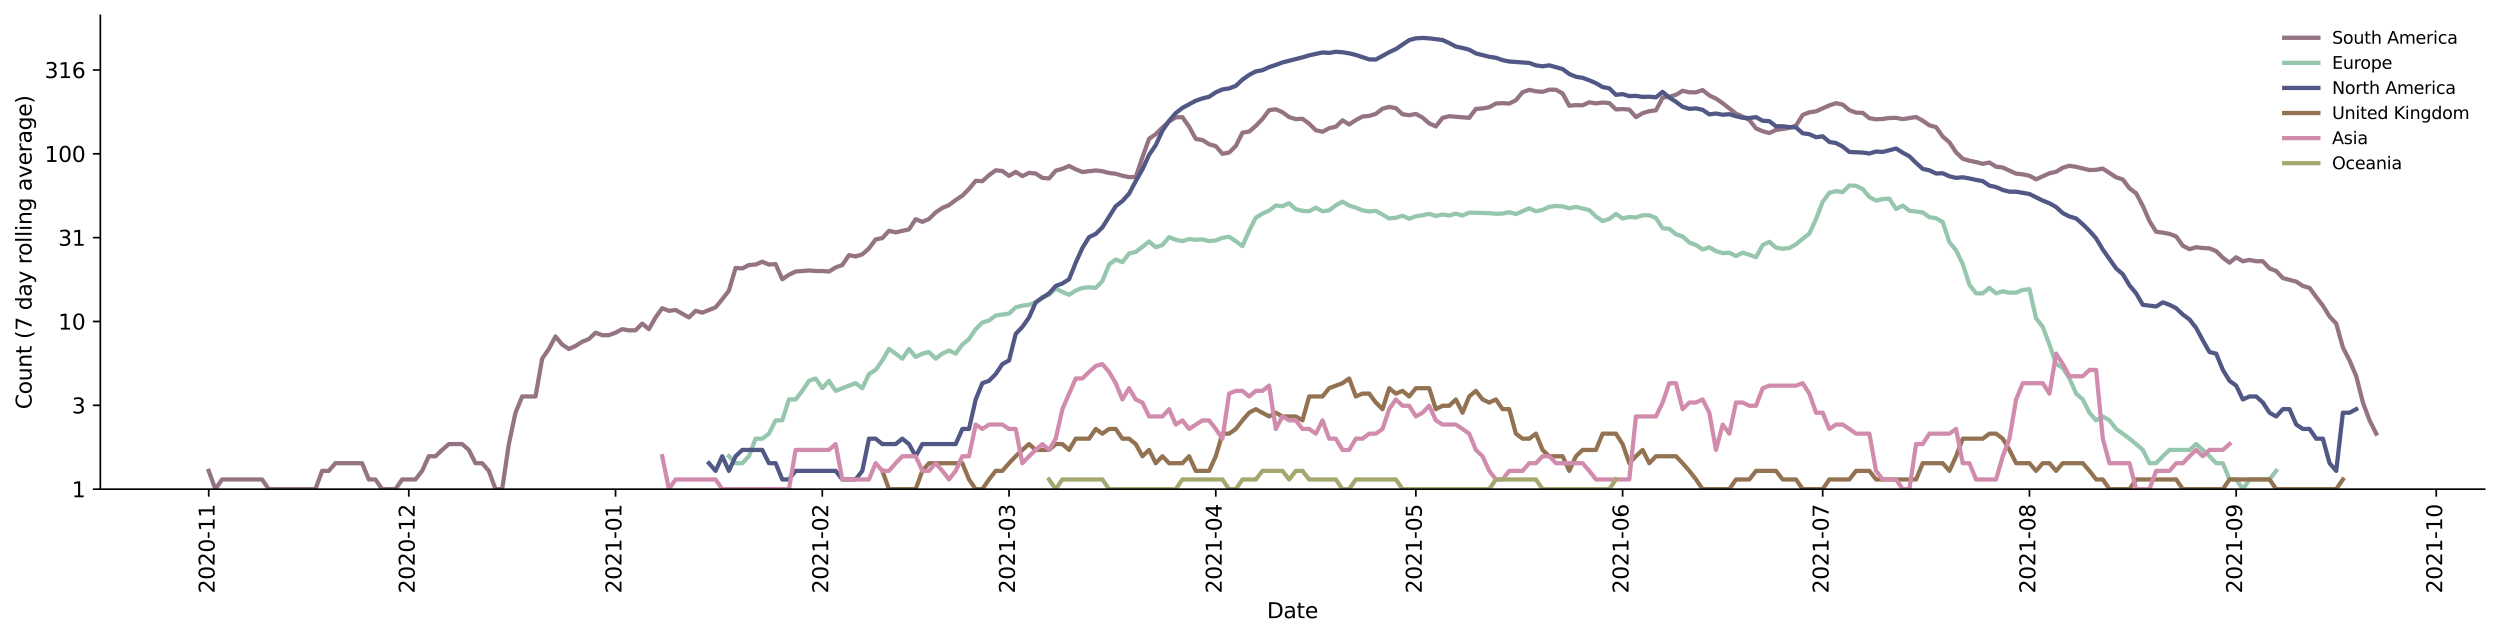 <?xml version="1.0" encoding="utf-8" standalone="no"?>
<!DOCTYPE svg PUBLIC "-//W3C//DTD SVG 1.1//EN"
  "http://www.w3.org/Graphics/SVG/1.1/DTD/svg11.dtd">
<svg height="298.621pt" version="1.1" viewBox="0 0 1170.166 298.621" width="1170.166pt" xmlns="http://www.w3.org/2000/svg" xmlns:xlink="http://www.w3.org/1999/xlink">
 <defs>
  <style type="text/css">*{stroke-linecap:butt;stroke-linejoin:round;}</style>
 </defs>
 <g id="figure_1">
  <g id="patch_1">
   <path d="M 0 298.621 
L 1170.166 298.621 
L 1170.166 0 
L 0 0 
z
" style="fill:#ffffff;"/>
  </g>
  <g id="axes_1">
   <g id="patch_2">
    <path d="M 46.966 228.96 
L 1162.966 228.96 
L 1162.966 7.2 
L 46.966 7.2 
z
" style="fill:#ffffff;"/>
   </g>
   <g id="matplotlib.axis_1">
    <g id="xtick_1">
     <g id="line2d_1">
      <defs>
       <path d="M 0 0 
L 0 3.5 
" id="maa74be3e06" style="stroke:#000000;stroke-width:0.8;"/>
      </defs>
      <g>
       <use style="stroke:#000000;stroke-width:0.8;" x="97.693" xlink:href="#maa74be3e06" y="228.96"/>
      </g>
     </g>
     <g id="text_1">
      <!-- 2020-11 -->
      <g transform="translate(100.452 277.743)rotate(-90)scale(0.1 -0.1)">
       <defs>
        <path d="M 1228 531 
L 3431 531 
L 3431 0 
L 469 0 
L 469 531 
Q 828 903 1448 1529 
Q 2069 2156 2228 2338 
Q 2531 2678 2651 2914 
Q 2772 3150 2772 3378 
Q 2772 3750 2511 3984 
Q 2250 4219 1831 4219 
Q 1534 4219 1204 4116 
Q 875 4013 500 3803 
L 500 4441 
Q 881 4594 1212 4672 
Q 1544 4750 1819 4750 
Q 2544 4750 2975 4387 
Q 3406 4025 3406 3419 
Q 3406 3131 3298 2873 
Q 3191 2616 2906 2266 
Q 2828 2175 2409 1742 
Q 1991 1309 1228 531 
z
" id="DejaVuSans-32" transform="scale(0.016)"/>
        <path d="M 2034 4250 
Q 1547 4250 1301 3770 
Q 1056 3291 1056 2328 
Q 1056 1369 1301 889 
Q 1547 409 2034 409 
Q 2525 409 2770 889 
Q 3016 1369 3016 2328 
Q 3016 3291 2770 3770 
Q 2525 4250 2034 4250 
z
M 2034 4750 
Q 2819 4750 3233 4129 
Q 3647 3509 3647 2328 
Q 3647 1150 3233 529 
Q 2819 -91 2034 -91 
Q 1250 -91 836 529 
Q 422 1150 422 2328 
Q 422 3509 836 4129 
Q 1250 4750 2034 4750 
z
" id="DejaVuSans-30" transform="scale(0.016)"/>
        <path d="M 313 2009 
L 1997 2009 
L 1997 1497 
L 313 1497 
L 313 2009 
z
" id="DejaVuSans-2d" transform="scale(0.016)"/>
        <path d="M 794 531 
L 1825 531 
L 1825 4091 
L 703 3866 
L 703 4441 
L 1819 4666 
L 2450 4666 
L 2450 531 
L 3481 531 
L 3481 0 
L 794 0 
L 794 531 
z
" id="DejaVuSans-31" transform="scale(0.016)"/>
       </defs>
       <use xlink:href="#DejaVuSans-32"/>
       <use x="63.623" xlink:href="#DejaVuSans-30"/>
       <use x="127.246" xlink:href="#DejaVuSans-32"/>
       <use x="190.869" xlink:href="#DejaVuSans-30"/>
       <use x="254.492" xlink:href="#DejaVuSans-2d"/>
       <use x="290.576" xlink:href="#DejaVuSans-31"/>
       <use x="354.199" xlink:href="#DejaVuSans-31"/>
      </g>
     </g>
    </g>
    <g id="xtick_2">
     <g id="line2d_2">
      <g>
       <use style="stroke:#000000;stroke-width:0.8;" x="191.343" xlink:href="#maa74be3e06" y="228.96"/>
      </g>
     </g>
     <g id="text_2">
      <!-- 2020-12 -->
      <g transform="translate(194.103 277.743)rotate(-90)scale(0.1 -0.1)">
       <use xlink:href="#DejaVuSans-32"/>
       <use x="63.623" xlink:href="#DejaVuSans-30"/>
       <use x="127.246" xlink:href="#DejaVuSans-32"/>
       <use x="190.869" xlink:href="#DejaVuSans-30"/>
       <use x="254.492" xlink:href="#DejaVuSans-2d"/>
       <use x="290.576" xlink:href="#DejaVuSans-31"/>
       <use x="354.199" xlink:href="#DejaVuSans-32"/>
      </g>
     </g>
    </g>
    <g id="xtick_3">
     <g id="line2d_3">
      <g>
       <use style="stroke:#000000;stroke-width:0.8;" x="288.115" xlink:href="#maa74be3e06" y="228.96"/>
      </g>
     </g>
     <g id="text_3">
      <!-- 2021-01 -->
      <g transform="translate(290.875 277.743)rotate(-90)scale(0.1 -0.1)">
       <use xlink:href="#DejaVuSans-32"/>
       <use x="63.623" xlink:href="#DejaVuSans-30"/>
       <use x="127.246" xlink:href="#DejaVuSans-32"/>
       <use x="190.869" xlink:href="#DejaVuSans-31"/>
       <use x="254.492" xlink:href="#DejaVuSans-2d"/>
       <use x="290.576" xlink:href="#DejaVuSans-30"/>
       <use x="354.199" xlink:href="#DejaVuSans-31"/>
      </g>
     </g>
    </g>
    <g id="xtick_4">
     <g id="line2d_4">
      <g>
       <use style="stroke:#000000;stroke-width:0.8;" x="384.887" xlink:href="#maa74be3e06" y="228.96"/>
      </g>
     </g>
     <g id="text_4">
      <!-- 2021-02 -->
      <g transform="translate(387.647 277.743)rotate(-90)scale(0.1 -0.1)">
       <use xlink:href="#DejaVuSans-32"/>
       <use x="63.623" xlink:href="#DejaVuSans-30"/>
       <use x="127.246" xlink:href="#DejaVuSans-32"/>
       <use x="190.869" xlink:href="#DejaVuSans-31"/>
       <use x="254.492" xlink:href="#DejaVuSans-2d"/>
       <use x="290.576" xlink:href="#DejaVuSans-30"/>
       <use x="354.199" xlink:href="#DejaVuSans-32"/>
      </g>
     </g>
    </g>
    <g id="xtick_5">
     <g id="line2d_5">
      <g>
       <use style="stroke:#000000;stroke-width:0.8;" x="472.294" xlink:href="#maa74be3e06" y="228.96"/>
      </g>
     </g>
     <g id="text_5">
      <!-- 2021-03 -->
      <g transform="translate(475.054 277.743)rotate(-90)scale(0.1 -0.1)">
       <defs>
        <path d="M 2597 2516 
Q 3050 2419 3304 2112 
Q 3559 1806 3559 1356 
Q 3559 666 3084 287 
Q 2609 -91 1734 -91 
Q 1441 -91 1130 -33 
Q 819 25 488 141 
L 488 750 
Q 750 597 1062 519 
Q 1375 441 1716 441 
Q 2309 441 2620 675 
Q 2931 909 2931 1356 
Q 2931 1769 2642 2001 
Q 2353 2234 1838 2234 
L 1294 2234 
L 1294 2753 
L 1863 2753 
Q 2328 2753 2575 2939 
Q 2822 3125 2822 3475 
Q 2822 3834 2567 4026 
Q 2313 4219 1838 4219 
Q 1578 4219 1281 4162 
Q 984 4106 628 3988 
L 628 4550 
Q 988 4650 1302 4700 
Q 1616 4750 1894 4750 
Q 2613 4750 3031 4423 
Q 3450 4097 3450 3541 
Q 3450 3153 3228 2886 
Q 3006 2619 2597 2516 
z
" id="DejaVuSans-33" transform="scale(0.016)"/>
       </defs>
       <use xlink:href="#DejaVuSans-32"/>
       <use x="63.623" xlink:href="#DejaVuSans-30"/>
       <use x="127.246" xlink:href="#DejaVuSans-32"/>
       <use x="190.869" xlink:href="#DejaVuSans-31"/>
       <use x="254.492" xlink:href="#DejaVuSans-2d"/>
       <use x="290.576" xlink:href="#DejaVuSans-30"/>
       <use x="354.199" xlink:href="#DejaVuSans-33"/>
      </g>
     </g>
    </g>
    <g id="xtick_6">
     <g id="line2d_6">
      <g>
       <use style="stroke:#000000;stroke-width:0.8;" x="569.066" xlink:href="#maa74be3e06" y="228.96"/>
      </g>
     </g>
     <g id="text_6">
      <!-- 2021-04 -->
      <g transform="translate(571.826 277.743)rotate(-90)scale(0.1 -0.1)">
       <defs>
        <path d="M 2419 4116 
L 825 1625 
L 2419 1625 
L 2419 4116 
z
M 2253 4666 
L 3047 4666 
L 3047 1625 
L 3713 1625 
L 3713 1100 
L 3047 1100 
L 3047 0 
L 2419 0 
L 2419 1100 
L 313 1100 
L 313 1709 
L 2253 4666 
z
" id="DejaVuSans-34" transform="scale(0.016)"/>
       </defs>
       <use xlink:href="#DejaVuSans-32"/>
       <use x="63.623" xlink:href="#DejaVuSans-30"/>
       <use x="127.246" xlink:href="#DejaVuSans-32"/>
       <use x="190.869" xlink:href="#DejaVuSans-31"/>
       <use x="254.492" xlink:href="#DejaVuSans-2d"/>
       <use x="290.576" xlink:href="#DejaVuSans-30"/>
       <use x="354.199" xlink:href="#DejaVuSans-34"/>
      </g>
     </g>
    </g>
    <g id="xtick_7">
     <g id="line2d_7">
      <g>
       <use style="stroke:#000000;stroke-width:0.8;" x="662.717" xlink:href="#maa74be3e06" y="228.96"/>
      </g>
     </g>
     <g id="text_7">
      <!-- 2021-05 -->
      <g transform="translate(665.476 277.743)rotate(-90)scale(0.1 -0.1)">
       <defs>
        <path d="M 691 4666 
L 3169 4666 
L 3169 4134 
L 1269 4134 
L 1269 2991 
Q 1406 3038 1543 3061 
Q 1681 3084 1819 3084 
Q 2600 3084 3056 2656 
Q 3513 2228 3513 1497 
Q 3513 744 3044 326 
Q 2575 -91 1722 -91 
Q 1428 -91 1123 -41 
Q 819 9 494 109 
L 494 744 
Q 775 591 1075 516 
Q 1375 441 1709 441 
Q 2250 441 2565 725 
Q 2881 1009 2881 1497 
Q 2881 1984 2565 2268 
Q 2250 2553 1709 2553 
Q 1456 2553 1204 2497 
Q 953 2441 691 2322 
L 691 4666 
z
" id="DejaVuSans-35" transform="scale(0.016)"/>
       </defs>
       <use xlink:href="#DejaVuSans-32"/>
       <use x="63.623" xlink:href="#DejaVuSans-30"/>
       <use x="127.246" xlink:href="#DejaVuSans-32"/>
       <use x="190.869" xlink:href="#DejaVuSans-31"/>
       <use x="254.492" xlink:href="#DejaVuSans-2d"/>
       <use x="290.576" xlink:href="#DejaVuSans-30"/>
       <use x="354.199" xlink:href="#DejaVuSans-35"/>
      </g>
     </g>
    </g>
    <g id="xtick_8">
     <g id="line2d_8">
      <g>
       <use style="stroke:#000000;stroke-width:0.8;" x="759.489" xlink:href="#maa74be3e06" y="228.96"/>
      </g>
     </g>
     <g id="text_8">
      <!-- 2021-06 -->
      <g transform="translate(762.248 277.743)rotate(-90)scale(0.1 -0.1)">
       <defs>
        <path d="M 2113 2584 
Q 1688 2584 1439 2293 
Q 1191 2003 1191 1497 
Q 1191 994 1439 701 
Q 1688 409 2113 409 
Q 2538 409 2786 701 
Q 3034 994 3034 1497 
Q 3034 2003 2786 2293 
Q 2538 2584 2113 2584 
z
M 3366 4563 
L 3366 3988 
Q 3128 4100 2886 4159 
Q 2644 4219 2406 4219 
Q 1781 4219 1451 3797 
Q 1122 3375 1075 2522 
Q 1259 2794 1537 2939 
Q 1816 3084 2150 3084 
Q 2853 3084 3261 2657 
Q 3669 2231 3669 1497 
Q 3669 778 3244 343 
Q 2819 -91 2113 -91 
Q 1303 -91 875 529 
Q 447 1150 447 2328 
Q 447 3434 972 4092 
Q 1497 4750 2381 4750 
Q 2619 4750 2861 4703 
Q 3103 4656 3366 4563 
z
" id="DejaVuSans-36" transform="scale(0.016)"/>
       </defs>
       <use xlink:href="#DejaVuSans-32"/>
       <use x="63.623" xlink:href="#DejaVuSans-30"/>
       <use x="127.246" xlink:href="#DejaVuSans-32"/>
       <use x="190.869" xlink:href="#DejaVuSans-31"/>
       <use x="254.492" xlink:href="#DejaVuSans-2d"/>
       <use x="290.576" xlink:href="#DejaVuSans-30"/>
       <use x="354.199" xlink:href="#DejaVuSans-36"/>
      </g>
     </g>
    </g>
    <g id="xtick_9">
     <g id="line2d_9">
      <g>
       <use style="stroke:#000000;stroke-width:0.8;" x="853.139" xlink:href="#maa74be3e06" y="228.96"/>
      </g>
     </g>
     <g id="text_9">
      <!-- 2021-07 -->
      <g transform="translate(855.898 277.743)rotate(-90)scale(0.1 -0.1)">
       <defs>
        <path d="M 525 4666 
L 3525 4666 
L 3525 4397 
L 1831 0 
L 1172 0 
L 2766 4134 
L 525 4134 
L 525 4666 
z
" id="DejaVuSans-37" transform="scale(0.016)"/>
       </defs>
       <use xlink:href="#DejaVuSans-32"/>
       <use x="63.623" xlink:href="#DejaVuSans-30"/>
       <use x="127.246" xlink:href="#DejaVuSans-32"/>
       <use x="190.869" xlink:href="#DejaVuSans-31"/>
       <use x="254.492" xlink:href="#DejaVuSans-2d"/>
       <use x="290.576" xlink:href="#DejaVuSans-30"/>
       <use x="354.199" xlink:href="#DejaVuSans-37"/>
      </g>
     </g>
    </g>
    <g id="xtick_10">
     <g id="line2d_10">
      <g>
       <use style="stroke:#000000;stroke-width:0.8;" x="949.911" xlink:href="#maa74be3e06" y="228.96"/>
      </g>
     </g>
     <g id="text_10">
      <!-- 2021-08 -->
      <g transform="translate(952.67 277.743)rotate(-90)scale(0.1 -0.1)">
       <defs>
        <path d="M 2034 2216 
Q 1584 2216 1326 1975 
Q 1069 1734 1069 1313 
Q 1069 891 1326 650 
Q 1584 409 2034 409 
Q 2484 409 2743 651 
Q 3003 894 3003 1313 
Q 3003 1734 2745 1975 
Q 2488 2216 2034 2216 
z
M 1403 2484 
Q 997 2584 770 2862 
Q 544 3141 544 3541 
Q 544 4100 942 4425 
Q 1341 4750 2034 4750 
Q 2731 4750 3128 4425 
Q 3525 4100 3525 3541 
Q 3525 3141 3298 2862 
Q 3072 2584 2669 2484 
Q 3125 2378 3379 2068 
Q 3634 1759 3634 1313 
Q 3634 634 3220 271 
Q 2806 -91 2034 -91 
Q 1263 -91 848 271 
Q 434 634 434 1313 
Q 434 1759 690 2068 
Q 947 2378 1403 2484 
z
M 1172 3481 
Q 1172 3119 1398 2916 
Q 1625 2713 2034 2713 
Q 2441 2713 2670 2916 
Q 2900 3119 2900 3481 
Q 2900 3844 2670 4047 
Q 2441 4250 2034 4250 
Q 1625 4250 1398 4047 
Q 1172 3844 1172 3481 
z
" id="DejaVuSans-38" transform="scale(0.016)"/>
       </defs>
       <use xlink:href="#DejaVuSans-32"/>
       <use x="63.623" xlink:href="#DejaVuSans-30"/>
       <use x="127.246" xlink:href="#DejaVuSans-32"/>
       <use x="190.869" xlink:href="#DejaVuSans-31"/>
       <use x="254.492" xlink:href="#DejaVuSans-2d"/>
       <use x="290.576" xlink:href="#DejaVuSans-30"/>
       <use x="354.199" xlink:href="#DejaVuSans-38"/>
      </g>
     </g>
    </g>
    <g id="xtick_11">
     <g id="line2d_11">
      <g>
       <use style="stroke:#000000;stroke-width:0.8;" x="1046.683" xlink:href="#maa74be3e06" y="228.96"/>
      </g>
     </g>
     <g id="text_11">
      <!-- 2021-09 -->
      <g transform="translate(1049.442 277.743)rotate(-90)scale(0.1 -0.1)">
       <defs>
        <path d="M 703 97 
L 703 672 
Q 941 559 1184 500 
Q 1428 441 1663 441 
Q 2288 441 2617 861 
Q 2947 1281 2994 2138 
Q 2813 1869 2534 1725 
Q 2256 1581 1919 1581 
Q 1219 1581 811 2004 
Q 403 2428 403 3163 
Q 403 3881 828 4315 
Q 1253 4750 1959 4750 
Q 2769 4750 3195 4129 
Q 3622 3509 3622 2328 
Q 3622 1225 3098 567 
Q 2575 -91 1691 -91 
Q 1453 -91 1209 -44 
Q 966 3 703 97 
z
M 1959 2075 
Q 2384 2075 2632 2365 
Q 2881 2656 2881 3163 
Q 2881 3666 2632 3958 
Q 2384 4250 1959 4250 
Q 1534 4250 1286 3958 
Q 1038 3666 1038 3163 
Q 1038 2656 1286 2365 
Q 1534 2075 1959 2075 
z
" id="DejaVuSans-39" transform="scale(0.016)"/>
       </defs>
       <use xlink:href="#DejaVuSans-32"/>
       <use x="63.623" xlink:href="#DejaVuSans-30"/>
       <use x="127.246" xlink:href="#DejaVuSans-32"/>
       <use x="190.869" xlink:href="#DejaVuSans-31"/>
       <use x="254.492" xlink:href="#DejaVuSans-2d"/>
       <use x="290.576" xlink:href="#DejaVuSans-30"/>
       <use x="354.199" xlink:href="#DejaVuSans-39"/>
      </g>
     </g>
    </g>
    <g id="xtick_12">
     <g id="line2d_12">
      <g>
       <use style="stroke:#000000;stroke-width:0.8;" x="1140.333" xlink:href="#maa74be3e06" y="228.96"/>
      </g>
     </g>
     <g id="text_12">
      <!-- 2021-10 -->
      <g transform="translate(1143.093 277.743)rotate(-90)scale(0.1 -0.1)">
       <use xlink:href="#DejaVuSans-32"/>
       <use x="63.623" xlink:href="#DejaVuSans-30"/>
       <use x="127.246" xlink:href="#DejaVuSans-32"/>
       <use x="190.869" xlink:href="#DejaVuSans-31"/>
       <use x="254.492" xlink:href="#DejaVuSans-2d"/>
       <use x="290.576" xlink:href="#DejaVuSans-31"/>
       <use x="354.199" xlink:href="#DejaVuSans-30"/>
      </g>
     </g>
    </g>
    <g id="text_13">
     <!-- Date -->
     <g transform="translate(593.015 289.341)scale(0.1 -0.1)">
      <defs>
       <path d="M 1259 4147 
L 1259 519 
L 2022 519 
Q 2988 519 3436 956 
Q 3884 1394 3884 2338 
Q 3884 3275 3436 3711 
Q 2988 4147 2022 4147 
L 1259 4147 
z
M 628 4666 
L 1925 4666 
Q 3281 4666 3915 4102 
Q 4550 3538 4550 2338 
Q 4550 1131 3912 565 
Q 3275 0 1925 0 
L 628 0 
L 628 4666 
z
" id="DejaVuSans-44" transform="scale(0.016)"/>
       <path d="M 2194 1759 
Q 1497 1759 1228 1600 
Q 959 1441 959 1056 
Q 959 750 1161 570 
Q 1363 391 1709 391 
Q 2188 391 2477 730 
Q 2766 1069 2766 1631 
L 2766 1759 
L 2194 1759 
z
M 3341 1997 
L 3341 0 
L 2766 0 
L 2766 531 
Q 2569 213 2275 61 
Q 1981 -91 1556 -91 
Q 1019 -91 701 211 
Q 384 513 384 1019 
Q 384 1609 779 1909 
Q 1175 2209 1959 2209 
L 2766 2209 
L 2766 2266 
Q 2766 2663 2505 2880 
Q 2244 3097 1772 3097 
Q 1472 3097 1187 3025 
Q 903 2953 641 2809 
L 641 3341 
Q 956 3463 1253 3523 
Q 1550 3584 1831 3584 
Q 2591 3584 2966 3190 
Q 3341 2797 3341 1997 
z
" id="DejaVuSans-61" transform="scale(0.016)"/>
       <path d="M 1172 4494 
L 1172 3500 
L 2356 3500 
L 2356 3053 
L 1172 3053 
L 1172 1153 
Q 1172 725 1289 603 
Q 1406 481 1766 481 
L 2356 481 
L 2356 0 
L 1766 0 
Q 1100 0 847 248 
Q 594 497 594 1153 
L 594 3053 
L 172 3053 
L 172 3500 
L 594 3500 
L 594 4494 
L 1172 4494 
z
" id="DejaVuSans-74" transform="scale(0.016)"/>
       <path d="M 3597 1894 
L 3597 1613 
L 953 1613 
Q 991 1019 1311 708 
Q 1631 397 2203 397 
Q 2534 397 2845 478 
Q 3156 559 3463 722 
L 3463 178 
Q 3153 47 2828 -22 
Q 2503 -91 2169 -91 
Q 1331 -91 842 396 
Q 353 884 353 1716 
Q 353 2575 817 3079 
Q 1281 3584 2069 3584 
Q 2775 3584 3186 3129 
Q 3597 2675 3597 1894 
z
M 3022 2063 
Q 3016 2534 2758 2815 
Q 2500 3097 2075 3097 
Q 1594 3097 1305 2825 
Q 1016 2553 972 2059 
L 3022 2063 
z
" id="DejaVuSans-65" transform="scale(0.016)"/>
      </defs>
      <use xlink:href="#DejaVuSans-44"/>
      <use x="77.002" xlink:href="#DejaVuSans-61"/>
      <use x="138.281" xlink:href="#DejaVuSans-74"/>
      <use x="177.49" xlink:href="#DejaVuSans-65"/>
     </g>
    </g>
   </g>
   <g id="matplotlib.axis_2">
    <g id="ytick_1">
     <g id="line2d_13">
      <defs>
       <path d="M 0 0 
L -3.5 0 
" id="m1f72320c71" style="stroke:#000000;stroke-width:0.8;"/>
      </defs>
      <g>
       <use style="stroke:#000000;stroke-width:0.8;" x="46.966" xlink:href="#m1f72320c71" y="228.96"/>
      </g>
     </g>
     <g id="text_14">
      <!-- 1 -->
      <g transform="translate(33.603 232.759)scale(0.1 -0.1)">
       <use xlink:href="#DejaVuSans-31"/>
      </g>
     </g>
    </g>
    <g id="ytick_2">
     <g id="line2d_14">
      <g>
       <use style="stroke:#000000;stroke-width:0.8;" x="46.966" xlink:href="#m1f72320c71" y="189.717"/>
      </g>
     </g>
     <g id="text_15">
      <!-- 3 -->
      <g transform="translate(33.603 193.517)scale(0.1 -0.1)">
       <use xlink:href="#DejaVuSans-33"/>
      </g>
     </g>
    </g>
    <g id="ytick_3">
     <g id="line2d_15">
      <g>
       <use style="stroke:#000000;stroke-width:0.8;" x="46.966" xlink:href="#m1f72320c71" y="150.475"/>
      </g>
     </g>
     <g id="text_16">
      <!-- 10 -->
      <g transform="translate(27.241 154.274)scale(0.1 -0.1)">
       <use xlink:href="#DejaVuSans-31"/>
       <use x="63.623" xlink:href="#DejaVuSans-30"/>
      </g>
     </g>
    </g>
    <g id="ytick_4">
     <g id="line2d_16">
      <g>
       <use style="stroke:#000000;stroke-width:0.8;" x="46.966" xlink:href="#m1f72320c71" y="111.232"/>
      </g>
     </g>
     <g id="text_17">
      <!-- 31 -->
      <g transform="translate(27.241 115.032)scale(0.1 -0.1)">
       <use xlink:href="#DejaVuSans-33"/>
       <use x="63.623" xlink:href="#DejaVuSans-31"/>
      </g>
     </g>
    </g>
    <g id="ytick_5">
     <g id="line2d_17">
      <g>
       <use style="stroke:#000000;stroke-width:0.8;" x="46.966" xlink:href="#m1f72320c71" y="71.99"/>
      </g>
     </g>
     <g id="text_18">
      <!-- 100 -->
      <g transform="translate(20.878 75.789)scale(0.1 -0.1)">
       <use xlink:href="#DejaVuSans-31"/>
       <use x="63.623" xlink:href="#DejaVuSans-30"/>
       <use x="127.246" xlink:href="#DejaVuSans-30"/>
      </g>
     </g>
    </g>
    <g id="ytick_6">
     <g id="line2d_18">
      <g>
       <use style="stroke:#000000;stroke-width:0.8;" x="46.966" xlink:href="#m1f72320c71" y="32.747"/>
      </g>
     </g>
     <g id="text_19">
      <!-- 316 -->
      <g transform="translate(20.878 36.546)scale(0.1 -0.1)">
       <use xlink:href="#DejaVuSans-33"/>
       <use x="63.623" xlink:href="#DejaVuSans-31"/>
       <use x="127.246" xlink:href="#DejaVuSans-36"/>
      </g>
     </g>
    </g>
    <g id="text_20">
     <!-- Count (7 day rolling average) -->
     <g transform="translate(14.798 191.548)rotate(-90)scale(0.1 -0.1)">
      <defs>
       <path d="M 4122 4306 
L 4122 3641 
Q 3803 3938 3442 4084 
Q 3081 4231 2675 4231 
Q 1875 4231 1450 3742 
Q 1025 3253 1025 2328 
Q 1025 1406 1450 917 
Q 1875 428 2675 428 
Q 3081 428 3442 575 
Q 3803 722 4122 1019 
L 4122 359 
Q 3791 134 3420 21 
Q 3050 -91 2638 -91 
Q 1578 -91 968 557 
Q 359 1206 359 2328 
Q 359 3453 968 4101 
Q 1578 4750 2638 4750 
Q 3056 4750 3426 4639 
Q 3797 4528 4122 4306 
z
" id="DejaVuSans-43" transform="scale(0.016)"/>
       <path d="M 1959 3097 
Q 1497 3097 1228 2736 
Q 959 2375 959 1747 
Q 959 1119 1226 758 
Q 1494 397 1959 397 
Q 2419 397 2687 759 
Q 2956 1122 2956 1747 
Q 2956 2369 2687 2733 
Q 2419 3097 1959 3097 
z
M 1959 3584 
Q 2709 3584 3137 3096 
Q 3566 2609 3566 1747 
Q 3566 888 3137 398 
Q 2709 -91 1959 -91 
Q 1206 -91 779 398 
Q 353 888 353 1747 
Q 353 2609 779 3096 
Q 1206 3584 1959 3584 
z
" id="DejaVuSans-6f" transform="scale(0.016)"/>
       <path d="M 544 1381 
L 544 3500 
L 1119 3500 
L 1119 1403 
Q 1119 906 1312 657 
Q 1506 409 1894 409 
Q 2359 409 2629 706 
Q 2900 1003 2900 1516 
L 2900 3500 
L 3475 3500 
L 3475 0 
L 2900 0 
L 2900 538 
Q 2691 219 2414 64 
Q 2138 -91 1772 -91 
Q 1169 -91 856 284 
Q 544 659 544 1381 
z
M 1991 3584 
L 1991 3584 
z
" id="DejaVuSans-75" transform="scale(0.016)"/>
       <path d="M 3513 2113 
L 3513 0 
L 2938 0 
L 2938 2094 
Q 2938 2591 2744 2837 
Q 2550 3084 2163 3084 
Q 1697 3084 1428 2787 
Q 1159 2491 1159 1978 
L 1159 0 
L 581 0 
L 581 3500 
L 1159 3500 
L 1159 2956 
Q 1366 3272 1645 3428 
Q 1925 3584 2291 3584 
Q 2894 3584 3203 3211 
Q 3513 2838 3513 2113 
z
" id="DejaVuSans-6e" transform="scale(0.016)"/>
       <path id="DejaVuSans-20" transform="scale(0.016)"/>
       <path d="M 1984 4856 
Q 1566 4138 1362 3434 
Q 1159 2731 1159 2009 
Q 1159 1288 1364 580 
Q 1569 -128 1984 -844 
L 1484 -844 
Q 1016 -109 783 600 
Q 550 1309 550 2009 
Q 550 2706 781 3412 
Q 1013 4119 1484 4856 
L 1984 4856 
z
" id="DejaVuSans-28" transform="scale(0.016)"/>
       <path d="M 2906 2969 
L 2906 4863 
L 3481 4863 
L 3481 0 
L 2906 0 
L 2906 525 
Q 2725 213 2448 61 
Q 2172 -91 1784 -91 
Q 1150 -91 751 415 
Q 353 922 353 1747 
Q 353 2572 751 3078 
Q 1150 3584 1784 3584 
Q 2172 3584 2448 3432 
Q 2725 3281 2906 2969 
z
M 947 1747 
Q 947 1113 1208 752 
Q 1469 391 1925 391 
Q 2381 391 2643 752 
Q 2906 1113 2906 1747 
Q 2906 2381 2643 2742 
Q 2381 3103 1925 3103 
Q 1469 3103 1208 2742 
Q 947 2381 947 1747 
z
" id="DejaVuSans-64" transform="scale(0.016)"/>
       <path d="M 2059 -325 
Q 1816 -950 1584 -1140 
Q 1353 -1331 966 -1331 
L 506 -1331 
L 506 -850 
L 844 -850 
Q 1081 -850 1212 -737 
Q 1344 -625 1503 -206 
L 1606 56 
L 191 3500 
L 800 3500 
L 1894 763 
L 2988 3500 
L 3597 3500 
L 2059 -325 
z
" id="DejaVuSans-79" transform="scale(0.016)"/>
       <path d="M 2631 2963 
Q 2534 3019 2420 3045 
Q 2306 3072 2169 3072 
Q 1681 3072 1420 2755 
Q 1159 2438 1159 1844 
L 1159 0 
L 581 0 
L 581 3500 
L 1159 3500 
L 1159 2956 
Q 1341 3275 1631 3429 
Q 1922 3584 2338 3584 
Q 2397 3584 2469 3576 
Q 2541 3569 2628 3553 
L 2631 2963 
z
" id="DejaVuSans-72" transform="scale(0.016)"/>
       <path d="M 603 4863 
L 1178 4863 
L 1178 0 
L 603 0 
L 603 4863 
z
" id="DejaVuSans-6c" transform="scale(0.016)"/>
       <path d="M 603 3500 
L 1178 3500 
L 1178 0 
L 603 0 
L 603 3500 
z
M 603 4863 
L 1178 4863 
L 1178 4134 
L 603 4134 
L 603 4863 
z
" id="DejaVuSans-69" transform="scale(0.016)"/>
       <path d="M 2906 1791 
Q 2906 2416 2648 2759 
Q 2391 3103 1925 3103 
Q 1463 3103 1205 2759 
Q 947 2416 947 1791 
Q 947 1169 1205 825 
Q 1463 481 1925 481 
Q 2391 481 2648 825 
Q 2906 1169 2906 1791 
z
M 3481 434 
Q 3481 -459 3084 -895 
Q 2688 -1331 1869 -1331 
Q 1566 -1331 1297 -1286 
Q 1028 -1241 775 -1147 
L 775 -588 
Q 1028 -725 1275 -790 
Q 1522 -856 1778 -856 
Q 2344 -856 2625 -561 
Q 2906 -266 2906 331 
L 2906 616 
Q 2728 306 2450 153 
Q 2172 0 1784 0 
Q 1141 0 747 490 
Q 353 981 353 1791 
Q 353 2603 747 3093 
Q 1141 3584 1784 3584 
Q 2172 3584 2450 3431 
Q 2728 3278 2906 2969 
L 2906 3500 
L 3481 3500 
L 3481 434 
z
" id="DejaVuSans-67" transform="scale(0.016)"/>
       <path d="M 191 3500 
L 800 3500 
L 1894 563 
L 2988 3500 
L 3597 3500 
L 2284 0 
L 1503 0 
L 191 3500 
z
" id="DejaVuSans-76" transform="scale(0.016)"/>
       <path d="M 513 4856 
L 1013 4856 
Q 1481 4119 1714 3412 
Q 1947 2706 1947 2009 
Q 1947 1309 1714 600 
Q 1481 -109 1013 -844 
L 513 -844 
Q 928 -128 1133 580 
Q 1338 1288 1338 2009 
Q 1338 2731 1133 3434 
Q 928 4138 513 4856 
z
" id="DejaVuSans-29" transform="scale(0.016)"/>
      </defs>
      <use xlink:href="#DejaVuSans-43"/>
      <use x="69.824" xlink:href="#DejaVuSans-6f"/>
      <use x="131.006" xlink:href="#DejaVuSans-75"/>
      <use x="194.385" xlink:href="#DejaVuSans-6e"/>
      <use x="257.764" xlink:href="#DejaVuSans-74"/>
      <use x="296.973" xlink:href="#DejaVuSans-20"/>
      <use x="328.76" xlink:href="#DejaVuSans-28"/>
      <use x="367.773" xlink:href="#DejaVuSans-37"/>
      <use x="431.396" xlink:href="#DejaVuSans-20"/>
      <use x="463.184" xlink:href="#DejaVuSans-64"/>
      <use x="526.66" xlink:href="#DejaVuSans-61"/>
      <use x="587.939" xlink:href="#DejaVuSans-79"/>
      <use x="647.119" xlink:href="#DejaVuSans-20"/>
      <use x="678.906" xlink:href="#DejaVuSans-72"/>
      <use x="717.77" xlink:href="#DejaVuSans-6f"/>
      <use x="778.951" xlink:href="#DejaVuSans-6c"/>
      <use x="806.734" xlink:href="#DejaVuSans-6c"/>
      <use x="834.518" xlink:href="#DejaVuSans-69"/>
      <use x="862.301" xlink:href="#DejaVuSans-6e"/>
      <use x="925.68" xlink:href="#DejaVuSans-67"/>
      <use x="989.156" xlink:href="#DejaVuSans-20"/>
      <use x="1020.943" xlink:href="#DejaVuSans-61"/>
      <use x="1082.223" xlink:href="#DejaVuSans-76"/>
      <use x="1141.402" xlink:href="#DejaVuSans-65"/>
      <use x="1202.926" xlink:href="#DejaVuSans-72"/>
      <use x="1244.039" xlink:href="#DejaVuSans-61"/>
      <use x="1305.318" xlink:href="#DejaVuSans-67"/>
      <use x="1368.795" xlink:href="#DejaVuSans-65"/>
      <use x="1430.318" xlink:href="#DejaVuSans-29"/>
     </g>
    </g>
   </g>
   <g id="line2d_19">
    <path clip-path="url(#p7e140919a4)" d="M 97.693 220.394 
L 100.815 228.96 
L 103.936 224.408 
L 122.666 224.408 
L 125.788 228.96 
L 147.64 228.96 
L 150.761 220.394 
L 153.883 220.394 
L 157.005 216.802 
L 169.491 216.802 
L 172.613 224.408 
L 175.735 224.408 
L 178.857 228.96 
L 185.1 228.96 
L 188.222 224.408 
L 194.465 224.408 
L 197.587 220.394 
L 200.708 213.554 
L 203.83 213.554 
L 206.952 210.588 
L 210.073 207.86 
L 216.317 207.86 
L 219.438 210.588 
L 222.56 216.802 
L 225.682 216.802 
L 228.803 220.394 
L 231.925 228.96 
L 235.047 228.96 
L 238.168 207.86 
L 241.29 193.176 
L 244.412 185.57 
L 250.655 185.57 
L 253.777 167.887 
L 256.898 163.335 
L 260.02 157.478 
L 263.142 161.269 
L 266.264 163.335 
L 269.385 161.944 
L 272.507 159.958 
L 275.629 158.695 
L 278.75 155.729 
L 281.872 156.885 
L 284.994 156.885 
L 288.115 155.729 
L 291.237 154.066 
L 294.359 154.612 
L 297.48 154.612 
L 300.602 151.463 
L 303.724 154.066 
L 306.845 148.581 
L 309.967 144.26 
L 313.089 145.5 
L 316.21 145.082 
L 322.454 148.581 
L 325.575 145.5 
L 328.697 146.352 
L 334.94 143.857 
L 338.062 140.066 
L 341.184 136.011 
L 344.305 125.418 
L 347.427 125.652 
L 350.549 124.045 
L 353.671 123.822 
L 356.792 122.511 
L 359.914 123.822 
L 363.036 123.6 
L 366.157 130.711 
L 369.279 128.597 
L 372.401 127.093 
L 378.644 126.606 
L 381.766 126.848 
L 384.887 126.848 
L 388.009 127.093 
L 391.131 125.185 
L 394.252 124.045 
L 397.374 119.438 
L 400.496 120.031 
L 403.617 119.048 
L 406.739 116.26 
L 409.861 112.068 
L 412.982 111.442 
L 416.104 108.053 
L 419.226 108.762 
L 425.469 107.359 
L 428.591 102.619 
L 431.712 103.836 
L 434.834 102.499 
L 437.956 99.424 
L 441.078 97.313 
L 444.199 96.008 
L 447.321 93.63 
L 450.443 91.58 
L 453.564 88.441 
L 456.686 84.638 
L 459.808 84.779 
L 462.929 81.991 
L 466.051 79.718 
L 469.173 80.024 
L 472.294 82.319 
L 475.416 80.459 
L 478.538 82.451 
L 481.659 80.899 
L 484.781 81.216 
L 487.903 83.255 
L 491.024 83.527 
L 494.146 79.901 
L 497.268 78.992 
L 500.389 77.702 
L 503.511 79.232 
L 506.633 80.521 
L 512.876 79.779 
L 515.998 80.148 
L 519.119 80.962 
L 522.241 81.344 
L 525.363 82.253 
L 528.485 82.918 
L 531.606 82.851 
L 534.728 73.585 
L 537.85 64.973 
L 540.971 62.786 
L 544.093 59.696 
L 547.215 56.864 
L 550.336 54.891 
L 553.458 54.861 
L 556.58 59.291 
L 559.701 65.013 
L 562.823 65.533 
L 565.945 67.524 
L 569.066 68.389 
L 572.188 71.99 
L 575.31 71.41 
L 578.431 68.345 
L 581.553 62.087 
L 584.675 61.581 
L 587.796 58.924 
L 590.918 55.697 
L 594.04 51.551 
L 597.161 51.153 
L 600.283 52.527 
L 603.405 54.803 
L 606.526 55.757 
L 609.648 55.606 
L 612.77 57.878 
L 615.891 60.941 
L 619.013 61.688 
L 622.135 60.003 
L 625.257 59.325 
L 628.378 56.337 
L 631.5 58.234 
L 634.622 56.214 
L 637.743 54.539 
L 640.865 54.248 
L 643.987 53.307 
L 647.108 50.889 
L 650.23 50.035 
L 653.352 50.628 
L 656.473 53.476 
L 659.595 53.932 
L 662.717 53.335 
L 665.838 55.009 
L 668.96 57.75 
L 672.082 59.157 
L 675.203 55.187 
L 678.325 54.393 
L 687.69 55.157 
L 690.812 50.968 
L 693.933 50.759 
L 697.055 50.189 
L 700.177 48.461 
L 703.298 48.29 
L 706.42 48.485 
L 709.542 46.886 
L 712.664 43.158 
L 715.785 42.068 
L 718.907 42.722 
L 722.029 42.991 
L 725.15 41.967 
L 728.272 42.007 
L 731.394 43.727 
L 734.515 49.502 
L 737.637 49.201 
L 740.759 49.301 
L 743.88 47.88 
L 747.002 48.388 
L 750.124 48 
L 753.245 48.218 
L 756.367 51.205 
L 759.489 51.047 
L 762.61 51.285 
L 765.732 54.803 
L 768.854 52.998 
L 771.975 52.036 
L 775.097 51.632 
L 778.219 45.65 
L 781.34 45.27 
L 784.462 44.37 
L 787.584 42.495 
L 790.705 43.179 
L 793.827 43.22 
L 796.949 42.169 
L 800.071 44.653 
L 803.192 46.171 
L 806.314 48.29 
L 812.557 53.194 
L 815.679 54.597 
L 818.801 56.152 
L 821.922 60.072 
L 825.044 61.437 
L 828.166 62.269 
L 831.287 60.8 
L 834.409 60.382 
L 837.531 59.832 
L 840.652 58.759 
L 843.774 53.789 
L 846.896 52.583 
L 850.017 52.117 
L 856.261 49.326 
L 859.382 48.29 
L 862.504 48.953 
L 865.626 51.551 
L 868.747 52.721 
L 871.869 52.831 
L 874.991 55.336 
L 878.112 55.848 
L 881.234 55.666 
L 884.356 55.217 
L 887.478 55.157 
L 890.599 55.757 
L 896.843 54.773 
L 899.964 56.491 
L 903.086 58.66 
L 906.208 59.493 
L 909.329 63.919 
L 912.451 66.597 
L 915.573 71.315 
L 918.694 74.307 
L 921.816 75.204 
L 924.938 75.853 
L 928.059 76.681 
L 931.181 76.071 
L 934.303 78.049 
L 937.424 78.4 
L 943.668 81.28 
L 946.789 81.601 
L 949.911 82.253 
L 953.033 83.939 
L 959.276 81.089 
L 962.398 80.396 
L 965.519 78.517 
L 968.641 77.587 
L 971.763 78.107 
L 978.006 79.596 
L 981.128 79.474 
L 984.25 78.933 
L 990.493 82.985 
L 993.615 84.008 
L 996.736 88.127 
L 999.858 90.473 
L 1002.98 96.404 
L 1006.101 103.466 
L 1009.223 108.476 
L 1012.345 108.905 
L 1015.466 109.485 
L 1018.588 110.676 
L 1021.71 115.034 
L 1024.831 116.619 
L 1027.953 115.729 
L 1031.075 116.082 
L 1034.196 116.26 
L 1037.318 117.533 
L 1040.44 120.634 
L 1043.561 122.942 
L 1046.683 120.432 
L 1049.805 122.297 
L 1052.926 121.664 
L 1056.048 122.297 
L 1059.17 122.297 
L 1062.291 125.652 
L 1065.413 126.848 
L 1068.535 130.17 
L 1074.778 131.82 
L 1077.9 133.851 
L 1081.022 134.76 
L 1084.143 139.006 
L 1087.265 143.064 
L 1090.387 148.123 
L 1093.508 151.463 
L 1096.63 162.632 
L 1099.752 168.708 
L 1102.873 176.107 
L 1105.995 188.412 
L 1109.117 196.767 
L 1112.238 202.982 
L 1112.238 202.982 
" style="fill:none;stroke:#947383;stroke-linecap:square;stroke-width:2;"/>
   </g>
   <g id="line2d_20">
    <path clip-path="url(#p7e140919a4)" d="M 341.184 213.554 
L 344.305 216.802 
L 347.427 216.802 
L 350.549 213.554 
L 353.671 205.334 
L 356.792 205.334 
L 359.914 202.982 
L 363.036 196.767 
L 366.157 196.767 
L 369.279 186.962 
L 372.401 186.962 
L 375.522 182.947 
L 378.644 178.238 
L 381.766 177.156 
L 384.887 181.707 
L 388.009 178.238 
L 391.131 182.947 
L 397.374 180.511 
L 400.496 179.356 
L 403.617 181.707 
L 406.739 175.089 
L 409.861 173.141 
L 412.982 168.708 
L 416.104 163.335 
L 419.226 165.535 
L 422.347 167.887 
L 425.469 163.335 
L 428.591 167.085 
L 431.712 165.535 
L 434.834 164.786 
L 437.956 167.887 
L 441.078 165.535 
L 444.199 164.053 
L 447.321 165.535 
L 450.443 161.269 
L 453.564 158.695 
L 456.686 154.066 
L 459.808 150.965 
L 462.929 149.991 
L 466.051 147.672 
L 472.294 146.786 
L 475.416 143.857 
L 478.538 143.064 
L 481.659 142.675 
L 484.781 141.532 
L 487.903 139.006 
L 491.024 137.978 
L 494.146 135.069 
L 497.268 136.654 
L 500.389 137.978 
L 503.511 136.011 
L 506.633 134.76 
L 509.754 134.454 
L 512.876 134.76 
L 515.998 131.539 
L 519.119 123.822 
L 522.241 121.455 
L 525.363 122.726 
L 528.485 118.663 
L 531.606 117.906 
L 534.728 115.554 
L 537.85 113.028 
L 540.971 115.729 
L 544.093 114.691 
L 547.215 110.981 
L 550.336 112.226 
L 553.458 112.866 
L 556.58 111.91 
L 559.701 112.226 
L 562.823 112.068 
L 565.945 112.866 
L 569.066 112.544 
L 572.188 111.288 
L 575.31 110.828 
L 578.431 112.866 
L 581.553 115.206 
L 584.675 108.053 
L 587.796 101.909 
L 590.918 99.973 
L 594.04 98.564 
L 597.161 96.205 
L 600.283 96.504 
L 603.405 95.133 
L 606.526 97.933 
L 609.648 98.671 
L 612.77 98.884 
L 615.891 97.211 
L 619.013 98.884 
L 622.135 98.458 
L 625.257 96.107 
L 628.378 94.373 
L 631.5 96.205 
L 634.622 97.211 
L 637.743 98.458 
L 640.865 98.992 
L 643.987 98.671 
L 650.23 102.262 
L 653.352 101.909 
L 656.473 100.984 
L 659.595 102.38 
L 662.717 101.213 
L 665.838 100.757 
L 668.96 100.084 
L 672.082 101.098 
L 675.203 100.419 
L 678.325 100.87 
L 681.447 99.973 
L 684.568 100.87 
L 687.69 99.534 
L 697.055 99.753 
L 700.177 100.084 
L 703.298 99.973 
L 706.42 99.316 
L 709.542 100.195 
L 715.785 97.519 
L 718.907 98.884 
L 722.029 98.247 
L 725.15 96.805 
L 728.272 96.404 
L 731.394 96.604 
L 734.515 97.519 
L 737.637 96.805 
L 743.88 98.353 
L 747.002 101.328 
L 750.124 103.466 
L 753.245 102.499 
L 756.367 100.084 
L 759.489 102.262 
L 762.61 101.559 
L 765.732 101.792 
L 768.854 100.757 
L 771.975 100.757 
L 775.097 102.026 
L 778.219 106.813 
L 781.34 107.085 
L 784.462 109.632 
L 787.584 110.676 
L 790.705 113.518 
L 793.827 114.691 
L 796.949 116.8 
L 800.071 115.729 
L 803.192 117.533 
L 806.314 118.472 
L 809.436 118.282 
L 812.557 119.832 
L 815.679 118.282 
L 818.801 119.242 
L 821.922 120.432 
L 825.044 114.691 
L 828.166 113.191 
L 831.287 115.905 
L 834.409 116.439 
L 837.531 116.082 
L 840.652 114.352 
L 843.774 111.754 
L 846.896 109.339 
L 850.017 102.499 
L 853.139 94.467 
L 856.261 90.223 
L 859.382 89.483 
L 862.504 89.892 
L 865.626 86.823 
L 868.747 86.974 
L 871.869 88.52 
L 874.991 92.191 
L 878.112 93.907 
L 881.234 93.174 
L 884.356 92.993 
L 887.478 97.829 
L 890.599 96.205 
L 893.721 98.671 
L 896.843 98.992 
L 899.964 99.424 
L 903.086 101.675 
L 906.208 102.144 
L 909.329 103.96 
L 912.451 113.354 
L 915.573 117.165 
L 918.694 123.6 
L 921.816 133.258 
L 924.938 137.31 
L 928.059 137.31 
L 931.181 134.76 
L 934.303 137.31 
L 937.424 136.331 
L 940.546 136.98 
L 943.668 136.98 
L 946.789 135.694 
L 949.911 135.38 
L 953.033 149.044 
L 956.154 153.001 
L 959.276 161.269 
L 962.398 170.413 
L 965.519 172.207 
L 968.641 177.156 
L 971.763 184.233 
L 974.885 186.962 
L 978.006 193.176 
L 981.128 196.767 
L 984.25 194.924 
L 987.371 196.767 
L 990.493 200.782 
L 993.615 202.982 
L 996.736 205.334 
L 999.858 207.86 
L 1002.98 210.588 
L 1006.101 216.802 
L 1009.223 216.802 
L 1012.345 213.554 
L 1015.466 210.588 
L 1024.831 210.588 
L 1027.953 207.86 
L 1031.075 210.588 
L 1034.196 213.554 
L 1037.318 216.802 
L 1040.44 216.802 
L 1043.561 224.408 
L 1046.683 224.408 
L 1049.805 228.96 
L 1052.926 224.408 
L 1062.291 224.408 
L 1065.413 220.394 
L 1065.413 220.394 
" style="fill:none;stroke:#96c6ad;stroke-linecap:square;stroke-width:2;"/>
   </g>
   <g id="line2d_21">
    <path clip-path="url(#p7e140919a4)" d="M 331.819 216.802 
L 334.94 220.394 
L 338.062 213.554 
L 341.184 220.394 
L 344.305 213.554 
L 347.427 210.588 
L 356.792 210.588 
L 359.914 216.802 
L 363.036 216.802 
L 366.157 224.408 
L 369.279 224.408 
L 372.401 220.394 
L 391.131 220.394 
L 394.252 224.408 
L 400.496 224.408 
L 403.617 220.394 
L 406.739 205.334 
L 409.861 205.334 
L 412.982 207.86 
L 419.226 207.86 
L 422.347 205.334 
L 425.469 207.86 
L 428.591 213.554 
L 431.712 207.86 
L 447.321 207.86 
L 450.443 200.782 
L 453.564 200.782 
L 456.686 186.962 
L 459.808 179.356 
L 462.929 178.238 
L 466.051 175.089 
L 469.173 170.413 
L 472.294 168.708 
L 475.416 156.302 
L 478.538 153.001 
L 481.659 148.581 
L 484.781 141.532 
L 491.024 137.31 
L 494.146 133.851 
L 497.268 132.676 
L 500.389 130.711 
L 503.511 122.942 
L 506.633 116.082 
L 509.754 110.981 
L 512.876 109.485 
L 515.998 106.41 
L 522.241 96.504 
L 525.363 94.092 
L 528.485 90.641 
L 531.606 84.779 
L 534.728 79.293 
L 537.85 72.48 
L 540.971 67.91 
L 544.093 61.188 
L 547.215 56.553 
L 550.336 52.943 
L 553.458 50.498 
L 559.701 47.144 
L 562.823 46.057 
L 565.945 45.292 
L 569.066 43.22 
L 572.188 41.846 
L 575.31 41.386 
L 578.431 40.197 
L 581.553 37.262 
L 584.675 35.083 
L 587.796 33.425 
L 590.918 32.849 
L 594.04 31.412 
L 597.161 30.391 
L 600.283 29.233 
L 609.648 26.846 
L 612.77 25.913 
L 619.013 24.555 
L 622.135 24.761 
L 625.257 24.241 
L 628.378 24.458 
L 631.5 24.957 
L 634.622 25.725 
L 640.865 27.791 
L 643.987 27.871 
L 650.23 24.422 
L 653.352 22.97 
L 659.595 18.777 
L 662.717 17.939 
L 665.838 17.76 
L 668.96 17.949 
L 675.203 18.726 
L 678.325 20.143 
L 681.447 21.788 
L 684.568 22.454 
L 687.69 23.26 
L 690.812 24.994 
L 697.055 26.575 
L 700.177 27.041 
L 703.298 28.139 
L 706.42 28.791 
L 715.785 29.456 
L 718.907 30.608 
L 722.029 31.029 
L 725.15 30.579 
L 731.394 32.328 
L 734.515 34.608 
L 737.637 35.951 
L 740.759 36.428 
L 743.88 37.58 
L 747.002 38.919 
L 750.124 40.757 
L 753.245 41.327 
L 756.367 44.392 
L 759.489 44.047 
L 762.61 44.982 
L 765.732 44.872 
L 768.854 45.359 
L 771.975 45.27 
L 775.097 45.538 
L 778.219 42.991 
L 781.34 45.672 
L 784.462 47.641 
L 787.584 49.984 
L 790.705 50.942 
L 793.827 50.732 
L 796.949 51.418 
L 800.071 53.533 
L 803.192 53.138 
L 806.314 53.703 
L 809.436 53.448 
L 812.557 54.393 
L 815.679 55.128 
L 818.801 55.247 
L 821.922 54.832 
L 825.044 56.522 
L 828.166 56.708 
L 831.287 59.124 
L 834.409 59.09 
L 837.531 59.493 
L 840.652 59.628 
L 843.774 62.379 
L 846.896 62.823 
L 850.017 64.228 
L 853.139 63.804 
L 856.261 66.431 
L 859.382 66.973 
L 862.504 68.608 
L 865.626 71.124 
L 871.869 71.41 
L 874.991 71.844 
L 878.112 70.935 
L 881.234 71.124 
L 887.478 69.502 
L 890.599 71.458 
L 893.721 73.179 
L 896.843 76.237 
L 899.964 79.052 
L 903.086 79.718 
L 906.208 81.216 
L 909.329 81.089 
L 912.451 82.517 
L 915.573 83.255 
L 918.694 82.985 
L 921.816 83.527 
L 924.938 84.217 
L 928.059 84.779 
L 931.181 86.899 
L 934.303 87.584 
L 937.424 88.918 
L 940.546 89.728 
L 943.668 89.728 
L 949.911 90.81 
L 956.154 93.907 
L 959.276 95.133 
L 962.398 96.906 
L 965.519 99.753 
L 968.641 101.328 
L 971.763 102.262 
L 974.885 104.97 
L 978.006 108.053 
L 981.128 111.598 
L 984.25 116.8 
L 990.493 125.652 
L 993.615 128.342 
L 996.736 133.553 
L 999.858 137.31 
L 1002.98 142.675 
L 1009.223 143.458 
L 1012.345 141.532 
L 1015.466 142.675 
L 1018.588 144.26 
L 1021.71 147.226 
L 1024.831 149.515 
L 1027.953 153.529 
L 1031.075 159.32 
L 1034.196 164.786 
L 1037.318 165.535 
L 1040.44 173.141 
L 1043.561 178.238 
L 1046.683 180.511 
L 1049.805 186.962 
L 1052.926 185.57 
L 1056.048 185.57 
L 1059.17 188.412 
L 1062.291 193.176 
L 1065.413 194.924 
L 1068.535 191.513 
L 1071.657 191.513 
L 1074.778 198.716 
L 1077.9 200.782 
L 1081.022 200.782 
L 1084.143 205.334 
L 1087.265 205.334 
L 1090.387 216.802 
L 1093.508 220.394 
L 1096.63 193.176 
L 1099.752 193.176 
L 1102.873 191.513 
L 1102.873 191.513 
" style="fill:none;stroke:#525886;stroke-linecap:square;stroke-width:2;"/>
   </g>
   <g id="line2d_22">
    <path clip-path="url(#p7e140919a4)" d="M 412.982 220.394 
L 416.104 228.96 
L 428.591 228.96 
L 431.712 220.394 
L 434.834 216.802 
L 450.443 216.802 
L 453.564 224.408 
L 456.686 228.96 
L 459.808 228.96 
L 462.929 224.408 
L 466.051 220.394 
L 469.173 220.394 
L 472.294 216.802 
L 475.416 213.554 
L 478.538 210.588 
L 481.659 207.86 
L 484.781 210.588 
L 491.024 210.588 
L 494.146 207.86 
L 497.268 207.86 
L 500.389 210.588 
L 503.511 205.334 
L 509.754 205.334 
L 512.876 200.782 
L 515.998 202.982 
L 519.119 200.782 
L 522.241 200.782 
L 525.363 205.334 
L 528.485 205.334 
L 531.606 207.86 
L 534.728 213.554 
L 537.85 210.588 
L 540.971 216.802 
L 544.093 213.554 
L 547.215 216.802 
L 553.458 216.802 
L 556.58 213.554 
L 559.701 220.394 
L 565.945 220.394 
L 569.066 213.554 
L 572.188 202.982 
L 575.31 202.982 
L 578.431 200.782 
L 581.553 196.767 
L 584.675 193.176 
L 587.796 191.513 
L 594.04 194.924 
L 597.161 193.176 
L 600.283 194.924 
L 606.526 194.924 
L 609.648 196.767 
L 612.77 185.57 
L 619.013 185.57 
L 622.135 181.707 
L 628.378 179.356 
L 631.5 177.156 
L 634.622 185.57 
L 637.743 184.233 
L 640.865 184.233 
L 643.987 188.412 
L 647.108 191.513 
L 650.23 181.707 
L 653.352 184.233 
L 656.473 182.947 
L 659.595 185.57 
L 662.717 181.707 
L 668.96 181.707 
L 672.082 191.513 
L 675.203 189.927 
L 678.325 189.927 
L 681.447 186.962 
L 684.568 193.176 
L 687.69 185.57 
L 690.812 182.947 
L 693.933 186.962 
L 697.055 188.412 
L 700.177 186.962 
L 703.298 191.513 
L 706.42 191.513 
L 709.542 202.982 
L 712.664 205.334 
L 715.785 205.334 
L 718.907 202.982 
L 722.029 210.588 
L 725.15 213.554 
L 731.394 213.554 
L 734.515 220.394 
L 737.637 213.554 
L 740.759 210.588 
L 747.002 210.588 
L 750.124 202.982 
L 756.367 202.982 
L 759.489 207.86 
L 762.61 216.802 
L 765.732 213.554 
L 768.854 210.588 
L 771.975 216.802 
L 775.097 213.554 
L 784.462 213.554 
L 787.584 216.802 
L 790.705 220.394 
L 793.827 224.408 
L 796.949 228.96 
L 809.436 228.96 
L 812.557 224.408 
L 818.801 224.408 
L 821.922 220.394 
L 831.287 220.394 
L 834.409 224.408 
L 840.652 224.408 
L 843.774 228.96 
L 853.139 228.96 
L 856.261 224.408 
L 865.626 224.408 
L 868.747 220.394 
L 874.991 220.394 
L 878.112 224.408 
L 896.843 224.408 
L 899.964 216.802 
L 909.329 216.802 
L 912.451 220.394 
L 915.573 213.554 
L 918.694 205.334 
L 928.059 205.334 
L 931.181 202.982 
L 934.303 202.982 
L 937.424 205.334 
L 940.546 210.588 
L 943.668 216.802 
L 949.911 216.802 
L 953.033 220.394 
L 956.154 216.802 
L 959.276 216.802 
L 962.398 220.394 
L 965.519 216.802 
L 974.885 216.802 
L 978.006 220.394 
L 981.128 224.408 
L 984.25 224.408 
L 987.371 228.96 
L 996.736 228.96 
L 999.858 224.408 
L 1018.588 224.408 
L 1021.71 228.96 
L 1040.44 228.96 
L 1043.561 224.408 
L 1062.291 224.408 
L 1065.413 228.96 
L 1093.508 228.96 
L 1096.63 224.408 
L 1096.63 224.408 
" style="fill:none;stroke:#937252;stroke-linecap:square;stroke-width:2;"/>
   </g>
   <g id="line2d_23">
    <path clip-path="url(#p7e140919a4)" d="M 309.967 213.554 
L 313.089 228.96 
L 316.21 224.408 
L 334.94 224.408 
L 338.062 228.96 
L 369.279 228.96 
L 372.401 210.588 
L 388.009 210.588 
L 391.131 207.86 
L 394.252 224.408 
L 406.739 224.408 
L 409.861 216.802 
L 412.982 220.394 
L 416.104 220.394 
L 419.226 216.802 
L 422.347 213.554 
L 428.591 213.554 
L 431.712 220.394 
L 434.834 220.394 
L 437.956 216.802 
L 441.078 220.394 
L 444.199 224.408 
L 447.321 220.394 
L 450.443 213.554 
L 453.564 213.554 
L 456.686 198.716 
L 459.808 200.782 
L 462.929 198.716 
L 469.173 198.716 
L 472.294 200.782 
L 475.416 200.782 
L 478.538 216.802 
L 481.659 213.554 
L 484.781 210.588 
L 487.903 207.86 
L 491.024 210.588 
L 494.146 205.334 
L 497.268 191.513 
L 503.511 177.156 
L 506.633 177.156 
L 509.754 174.101 
L 512.876 171.298 
L 515.998 170.413 
L 519.119 174.101 
L 522.241 179.356 
L 525.363 186.962 
L 528.485 181.707 
L 531.606 186.962 
L 534.728 188.412 
L 537.85 194.924 
L 544.093 194.924 
L 547.215 191.513 
L 550.336 198.716 
L 553.458 196.767 
L 556.58 200.782 
L 562.823 196.767 
L 565.945 196.767 
L 569.066 200.782 
L 572.188 205.334 
L 575.31 184.233 
L 578.431 182.947 
L 581.553 182.947 
L 584.675 185.57 
L 587.796 182.947 
L 590.918 182.947 
L 594.04 180.511 
L 597.161 200.782 
L 600.283 194.924 
L 603.405 196.767 
L 606.526 196.767 
L 609.648 200.782 
L 612.77 200.782 
L 615.891 202.982 
L 619.013 196.767 
L 622.135 205.334 
L 625.257 205.334 
L 628.378 210.588 
L 631.5 210.588 
L 634.622 205.334 
L 637.743 205.334 
L 640.865 202.982 
L 643.987 202.982 
L 647.108 200.782 
L 650.23 191.513 
L 653.352 186.962 
L 656.473 189.927 
L 659.595 189.927 
L 662.717 194.924 
L 665.838 193.176 
L 668.96 189.927 
L 672.082 196.767 
L 675.203 198.716 
L 681.447 198.716 
L 684.568 200.782 
L 687.69 202.982 
L 690.812 210.588 
L 693.933 213.554 
L 697.055 220.394 
L 700.177 224.408 
L 703.298 224.408 
L 706.42 220.394 
L 712.664 220.394 
L 715.785 216.802 
L 718.907 216.802 
L 722.029 213.554 
L 725.15 213.554 
L 728.272 216.802 
L 740.759 216.802 
L 743.88 220.394 
L 747.002 224.408 
L 762.61 224.408 
L 765.732 194.924 
L 775.097 194.924 
L 778.219 188.412 
L 781.34 179.356 
L 784.462 179.356 
L 787.584 191.513 
L 790.705 188.412 
L 793.827 188.412 
L 796.949 186.962 
L 800.071 193.176 
L 803.192 210.588 
L 806.314 198.716 
L 809.436 202.982 
L 812.557 188.412 
L 815.679 188.412 
L 818.801 189.927 
L 821.922 189.927 
L 825.044 181.707 
L 828.166 180.511 
L 840.652 180.511 
L 843.774 179.356 
L 846.896 184.233 
L 850.017 193.176 
L 853.139 193.176 
L 856.261 200.782 
L 859.382 198.716 
L 862.504 198.716 
L 865.626 200.782 
L 868.747 202.982 
L 874.991 202.982 
L 878.112 220.394 
L 881.234 224.408 
L 887.478 224.408 
L 890.599 228.96 
L 893.721 228.96 
L 896.843 207.86 
L 899.964 207.86 
L 903.086 202.982 
L 912.451 202.982 
L 915.573 200.782 
L 918.694 216.802 
L 921.816 216.802 
L 924.938 224.408 
L 934.303 224.408 
L 937.424 213.554 
L 940.546 205.334 
L 943.668 186.962 
L 946.789 179.356 
L 956.154 179.356 
L 959.276 184.233 
L 962.398 165.535 
L 965.519 170.413 
L 968.641 176.107 
L 974.885 176.107 
L 978.006 173.141 
L 981.128 173.141 
L 984.25 205.334 
L 987.371 216.802 
L 996.736 216.802 
L 999.858 228.96 
L 1006.101 228.96 
L 1009.223 220.394 
L 1015.466 220.394 
L 1018.588 216.802 
L 1021.71 216.802 
L 1024.831 213.554 
L 1027.953 210.588 
L 1031.075 213.554 
L 1034.196 210.588 
L 1040.44 210.588 
L 1043.561 207.86 
L 1043.561 207.86 
" style="fill:none;stroke:#d18cad;stroke-linecap:square;stroke-width:2;"/>
   </g>
   <g id="line2d_24">
    <path clip-path="url(#p7e140919a4)" d="M 491.024 224.408 
L 494.146 228.96 
L 497.268 224.408 
L 500.389 224.408 
L 503.511 224.408 
L 506.633 224.408 
L 509.754 224.408 
L 512.876 224.408 
L 515.998 224.408 
L 519.119 228.96 
L 522.241 228.96 
L 525.363 228.96 
L 528.485 228.96 
L 531.606 228.96 
L 534.728 228.96 
L 537.85 228.96 
L 540.971 228.96 
L 544.093 228.96 
L 547.215 228.96 
L 550.336 228.96 
L 553.458 224.408 
L 556.58 224.408 
L 559.701 224.408 
L 562.823 224.408 
L 565.945 224.408 
L 569.066 224.408 
L 572.188 224.408 
L 575.31 228.96 
L 578.431 228.96 
L 581.553 224.408 
L 584.675 224.408 
L 587.796 224.408 
L 590.918 220.394 
L 594.04 220.394 
L 597.161 220.394 
L 600.283 220.394 
L 603.405 224.408 
L 606.526 220.394 
L 609.648 220.394 
L 612.77 224.408 
L 615.891 224.408 
L 619.013 224.408 
L 622.135 224.408 
L 625.257 224.408 
L 628.378 228.96 
L 631.5 228.96 
L 634.622 224.408 
L 637.743 224.408 
L 640.865 224.408 
L 643.987 224.408 
L 647.108 224.408 
L 650.23 224.408 
L 653.352 224.408 
L 656.473 228.96 
L 659.595 228.96 
L 662.717 228.96 
L 665.838 228.96 
L 668.96 228.96 
L 672.082 228.96 
L 675.203 228.96 
L 678.325 228.96 
L 681.447 228.96 
L 684.568 228.96 
L 687.69 228.96 
L 690.812 228.96 
L 693.933 228.96 
L 697.055 228.96 
L 700.177 224.408 
L 703.298 224.408 
L 706.42 224.408 
L 709.542 224.408 
L 712.664 224.408 
L 715.785 224.408 
L 718.907 224.408 
L 722.029 228.96 
L 725.15 228.96 
L 728.272 228.96 
L 731.394 228.96 
L 734.515 228.96 
L 737.637 228.96 
L 740.759 228.96 
L 743.88 228.96 
L 747.002 228.96 
L 750.124 228.96 
L 753.245 228.96 
L 756.367 224.408 
" style="fill:none;stroke:#a4a86f;stroke-linecap:square;stroke-width:2;"/>
   </g>
   <g id="patch_3">
    <path d="M 46.966 228.96 
L 46.966 7.2 
" style="fill:none;stroke:#000000;stroke-linecap:square;stroke-linejoin:miter;stroke-width:0.8;"/>
   </g>
   <g id="patch_4">
    <path d="M 46.966 228.96 
L 1162.966 228.96 
" style="fill:none;stroke:#000000;stroke-linecap:square;stroke-linejoin:miter;stroke-width:0.8;"/>
   </g>
   <g id="legend_1">
    <g id="line2d_25">
     <path d="M 1069.154 17.679 
L 1085.154 17.679 
" style="fill:none;stroke:#947383;stroke-linecap:square;stroke-width:2;"/>
    </g>
    <g id="line2d_26"/>
    <g id="text_21">
     <!-- South America -->
     <g transform="translate(1091.554 20.479)scale(0.08 -0.08)">
      <defs>
       <path d="M 3425 4513 
L 3425 3897 
Q 3066 4069 2747 4153 
Q 2428 4238 2131 4238 
Q 1616 4238 1336 4038 
Q 1056 3838 1056 3469 
Q 1056 3159 1242 3001 
Q 1428 2844 1947 2747 
L 2328 2669 
Q 3034 2534 3370 2195 
Q 3706 1856 3706 1288 
Q 3706 609 3251 259 
Q 2797 -91 1919 -91 
Q 1588 -91 1214 -16 
Q 841 59 441 206 
L 441 856 
Q 825 641 1194 531 
Q 1563 422 1919 422 
Q 2459 422 2753 634 
Q 3047 847 3047 1241 
Q 3047 1584 2836 1778 
Q 2625 1972 2144 2069 
L 1759 2144 
Q 1053 2284 737 2584 
Q 422 2884 422 3419 
Q 422 4038 858 4394 
Q 1294 4750 2059 4750 
Q 2388 4750 2728 4690 
Q 3069 4631 3425 4513 
z
" id="DejaVuSans-53" transform="scale(0.016)"/>
       <path d="M 3513 2113 
L 3513 0 
L 2938 0 
L 2938 2094 
Q 2938 2591 2744 2837 
Q 2550 3084 2163 3084 
Q 1697 3084 1428 2787 
Q 1159 2491 1159 1978 
L 1159 0 
L 581 0 
L 581 4863 
L 1159 4863 
L 1159 2956 
Q 1366 3272 1645 3428 
Q 1925 3584 2291 3584 
Q 2894 3584 3203 3211 
Q 3513 2838 3513 2113 
z
" id="DejaVuSans-68" transform="scale(0.016)"/>
       <path d="M 2188 4044 
L 1331 1722 
L 3047 1722 
L 2188 4044 
z
M 1831 4666 
L 2547 4666 
L 4325 0 
L 3669 0 
L 3244 1197 
L 1141 1197 
L 716 0 
L 50 0 
L 1831 4666 
z
" id="DejaVuSans-41" transform="scale(0.016)"/>
       <path d="M 3328 2828 
Q 3544 3216 3844 3400 
Q 4144 3584 4550 3584 
Q 5097 3584 5394 3201 
Q 5691 2819 5691 2113 
L 5691 0 
L 5113 0 
L 5113 2094 
Q 5113 2597 4934 2840 
Q 4756 3084 4391 3084 
Q 3944 3084 3684 2787 
Q 3425 2491 3425 1978 
L 3425 0 
L 2847 0 
L 2847 2094 
Q 2847 2600 2669 2842 
Q 2491 3084 2119 3084 
Q 1678 3084 1418 2786 
Q 1159 2488 1159 1978 
L 1159 0 
L 581 0 
L 581 3500 
L 1159 3500 
L 1159 2956 
Q 1356 3278 1631 3431 
Q 1906 3584 2284 3584 
Q 2666 3584 2933 3390 
Q 3200 3197 3328 2828 
z
" id="DejaVuSans-6d" transform="scale(0.016)"/>
       <path d="M 3122 3366 
L 3122 2828 
Q 2878 2963 2633 3030 
Q 2388 3097 2138 3097 
Q 1578 3097 1268 2742 
Q 959 2388 959 1747 
Q 959 1106 1268 751 
Q 1578 397 2138 397 
Q 2388 397 2633 464 
Q 2878 531 3122 666 
L 3122 134 
Q 2881 22 2623 -34 
Q 2366 -91 2075 -91 
Q 1284 -91 818 406 
Q 353 903 353 1747 
Q 353 2603 823 3093 
Q 1294 3584 2113 3584 
Q 2378 3584 2631 3529 
Q 2884 3475 3122 3366 
z
" id="DejaVuSans-63" transform="scale(0.016)"/>
      </defs>
      <use xlink:href="#DejaVuSans-53"/>
      <use x="63.477" xlink:href="#DejaVuSans-6f"/>
      <use x="124.658" xlink:href="#DejaVuSans-75"/>
      <use x="188.037" xlink:href="#DejaVuSans-74"/>
      <use x="227.246" xlink:href="#DejaVuSans-68"/>
      <use x="290.625" xlink:href="#DejaVuSans-20"/>
      <use x="322.412" xlink:href="#DejaVuSans-41"/>
      <use x="390.82" xlink:href="#DejaVuSans-6d"/>
      <use x="488.232" xlink:href="#DejaVuSans-65"/>
      <use x="549.756" xlink:href="#DejaVuSans-72"/>
      <use x="590.869" xlink:href="#DejaVuSans-69"/>
      <use x="618.652" xlink:href="#DejaVuSans-63"/>
      <use x="673.633" xlink:href="#DejaVuSans-61"/>
     </g>
    </g>
    <g id="line2d_27">
     <path d="M 1069.154 29.421 
L 1085.154 29.421 
" style="fill:none;stroke:#96c6ad;stroke-linecap:square;stroke-width:2;"/>
    </g>
    <g id="line2d_28"/>
    <g id="text_22">
     <!-- Europe -->
     <g transform="translate(1091.554 32.221)scale(0.08 -0.08)">
      <defs>
       <path d="M 628 4666 
L 3578 4666 
L 3578 4134 
L 1259 4134 
L 1259 2753 
L 3481 2753 
L 3481 2222 
L 1259 2222 
L 1259 531 
L 3634 531 
L 3634 0 
L 628 0 
L 628 4666 
z
" id="DejaVuSans-45" transform="scale(0.016)"/>
       <path d="M 1159 525 
L 1159 -1331 
L 581 -1331 
L 581 3500 
L 1159 3500 
L 1159 2969 
Q 1341 3281 1617 3432 
Q 1894 3584 2278 3584 
Q 2916 3584 3314 3078 
Q 3713 2572 3713 1747 
Q 3713 922 3314 415 
Q 2916 -91 2278 -91 
Q 1894 -91 1617 61 
Q 1341 213 1159 525 
z
M 3116 1747 
Q 3116 2381 2855 2742 
Q 2594 3103 2138 3103 
Q 1681 3103 1420 2742 
Q 1159 2381 1159 1747 
Q 1159 1113 1420 752 
Q 1681 391 2138 391 
Q 2594 391 2855 752 
Q 3116 1113 3116 1747 
z
" id="DejaVuSans-70" transform="scale(0.016)"/>
      </defs>
      <use xlink:href="#DejaVuSans-45"/>
      <use x="63.184" xlink:href="#DejaVuSans-75"/>
      <use x="126.562" xlink:href="#DejaVuSans-72"/>
      <use x="165.426" xlink:href="#DejaVuSans-6f"/>
      <use x="226.607" xlink:href="#DejaVuSans-70"/>
      <use x="290.084" xlink:href="#DejaVuSans-65"/>
     </g>
    </g>
    <g id="line2d_29">
     <path d="M 1069.154 41.164 
L 1085.154 41.164 
" style="fill:none;stroke:#525886;stroke-linecap:square;stroke-width:2;"/>
    </g>
    <g id="line2d_30"/>
    <g id="text_23">
     <!-- North America -->
     <g transform="translate(1091.554 43.964)scale(0.08 -0.08)">
      <defs>
       <path d="M 628 4666 
L 1478 4666 
L 3547 763 
L 3547 4666 
L 4159 4666 
L 4159 0 
L 3309 0 
L 1241 3903 
L 1241 0 
L 628 0 
L 628 4666 
z
" id="DejaVuSans-4e" transform="scale(0.016)"/>
      </defs>
      <use xlink:href="#DejaVuSans-4e"/>
      <use x="74.805" xlink:href="#DejaVuSans-6f"/>
      <use x="135.986" xlink:href="#DejaVuSans-72"/>
      <use x="177.1" xlink:href="#DejaVuSans-74"/>
      <use x="216.309" xlink:href="#DejaVuSans-68"/>
      <use x="279.688" xlink:href="#DejaVuSans-20"/>
      <use x="311.475" xlink:href="#DejaVuSans-41"/>
      <use x="379.883" xlink:href="#DejaVuSans-6d"/>
      <use x="477.295" xlink:href="#DejaVuSans-65"/>
      <use x="538.818" xlink:href="#DejaVuSans-72"/>
      <use x="579.932" xlink:href="#DejaVuSans-69"/>
      <use x="607.715" xlink:href="#DejaVuSans-63"/>
      <use x="662.695" xlink:href="#DejaVuSans-61"/>
     </g>
    </g>
    <g id="line2d_31">
     <path d="M 1069.154 52.906 
L 1085.154 52.906 
" style="fill:none;stroke:#937252;stroke-linecap:square;stroke-width:2;"/>
    </g>
    <g id="line2d_32"/>
    <g id="text_24">
     <!-- United Kingdom -->
     <g transform="translate(1091.554 55.706)scale(0.08 -0.08)">
      <defs>
       <path d="M 556 4666 
L 1191 4666 
L 1191 1831 
Q 1191 1081 1462 751 
Q 1734 422 2344 422 
Q 2950 422 3222 751 
Q 3494 1081 3494 1831 
L 3494 4666 
L 4128 4666 
L 4128 1753 
Q 4128 841 3676 375 
Q 3225 -91 2344 -91 
Q 1459 -91 1007 375 
Q 556 841 556 1753 
L 556 4666 
z
" id="DejaVuSans-55" transform="scale(0.016)"/>
       <path d="M 628 4666 
L 1259 4666 
L 1259 2694 
L 3353 4666 
L 4166 4666 
L 1850 2491 
L 4331 0 
L 3500 0 
L 1259 2247 
L 1259 0 
L 628 0 
L 628 4666 
z
" id="DejaVuSans-4b" transform="scale(0.016)"/>
      </defs>
      <use xlink:href="#DejaVuSans-55"/>
      <use x="73.193" xlink:href="#DejaVuSans-6e"/>
      <use x="136.572" xlink:href="#DejaVuSans-69"/>
      <use x="164.355" xlink:href="#DejaVuSans-74"/>
      <use x="203.564" xlink:href="#DejaVuSans-65"/>
      <use x="265.088" xlink:href="#DejaVuSans-64"/>
      <use x="328.564" xlink:href="#DejaVuSans-20"/>
      <use x="360.352" xlink:href="#DejaVuSans-4b"/>
      <use x="425.928" xlink:href="#DejaVuSans-69"/>
      <use x="453.711" xlink:href="#DejaVuSans-6e"/>
      <use x="517.09" xlink:href="#DejaVuSans-67"/>
      <use x="580.566" xlink:href="#DejaVuSans-64"/>
      <use x="644.043" xlink:href="#DejaVuSans-6f"/>
      <use x="705.225" xlink:href="#DejaVuSans-6d"/>
     </g>
    </g>
    <g id="line2d_33">
     <path d="M 1069.154 64.649 
L 1085.154 64.649 
" style="fill:none;stroke:#d18cad;stroke-linecap:square;stroke-width:2;"/>
    </g>
    <g id="line2d_34"/>
    <g id="text_25">
     <!-- Asia -->
     <g transform="translate(1091.554 67.449)scale(0.08 -0.08)">
      <defs>
       <path d="M 2834 3397 
L 2834 2853 
Q 2591 2978 2328 3040 
Q 2066 3103 1784 3103 
Q 1356 3103 1142 2972 
Q 928 2841 928 2578 
Q 928 2378 1081 2264 
Q 1234 2150 1697 2047 
L 1894 2003 
Q 2506 1872 2764 1633 
Q 3022 1394 3022 966 
Q 3022 478 2636 193 
Q 2250 -91 1575 -91 
Q 1294 -91 989 -36 
Q 684 19 347 128 
L 347 722 
Q 666 556 975 473 
Q 1284 391 1588 391 
Q 1994 391 2212 530 
Q 2431 669 2431 922 
Q 2431 1156 2273 1281 
Q 2116 1406 1581 1522 
L 1381 1569 
Q 847 1681 609 1914 
Q 372 2147 372 2553 
Q 372 3047 722 3315 
Q 1072 3584 1716 3584 
Q 2034 3584 2315 3537 
Q 2597 3491 2834 3397 
z
" id="DejaVuSans-73" transform="scale(0.016)"/>
      </defs>
      <use xlink:href="#DejaVuSans-41"/>
      <use x="68.408" xlink:href="#DejaVuSans-73"/>
      <use x="120.508" xlink:href="#DejaVuSans-69"/>
      <use x="148.291" xlink:href="#DejaVuSans-61"/>
     </g>
    </g>
    <g id="line2d_35">
     <path d="M 1069.154 76.391 
L 1085.154 76.391 
" style="fill:none;stroke:#a4a86f;stroke-linecap:square;stroke-width:2;"/>
    </g>
    <g id="line2d_36"/>
    <g id="text_26">
     <!-- Oceania -->
     <g transform="translate(1091.554 79.191)scale(0.08 -0.08)">
      <defs>
       <path d="M 2522 4238 
Q 1834 4238 1429 3725 
Q 1025 3213 1025 2328 
Q 1025 1447 1429 934 
Q 1834 422 2522 422 
Q 3209 422 3611 934 
Q 4013 1447 4013 2328 
Q 4013 3213 3611 3725 
Q 3209 4238 2522 4238 
z
M 2522 4750 
Q 3503 4750 4090 4092 
Q 4678 3434 4678 2328 
Q 4678 1225 4090 567 
Q 3503 -91 2522 -91 
Q 1538 -91 948 565 
Q 359 1222 359 2328 
Q 359 3434 948 4092 
Q 1538 4750 2522 4750 
z
" id="DejaVuSans-4f" transform="scale(0.016)"/>
      </defs>
      <use xlink:href="#DejaVuSans-4f"/>
      <use x="78.711" xlink:href="#DejaVuSans-63"/>
      <use x="133.691" xlink:href="#DejaVuSans-65"/>
      <use x="195.215" xlink:href="#DejaVuSans-61"/>
      <use x="256.494" xlink:href="#DejaVuSans-6e"/>
      <use x="319.873" xlink:href="#DejaVuSans-69"/>
      <use x="347.656" xlink:href="#DejaVuSans-61"/>
     </g>
    </g>
   </g>
  </g>
 </g>
 <defs>
  <clipPath id="p7e140919a4">
   <rect height="221.76" width="1116" x="46.966" y="7.2"/>
  </clipPath>
 </defs>
</svg>
